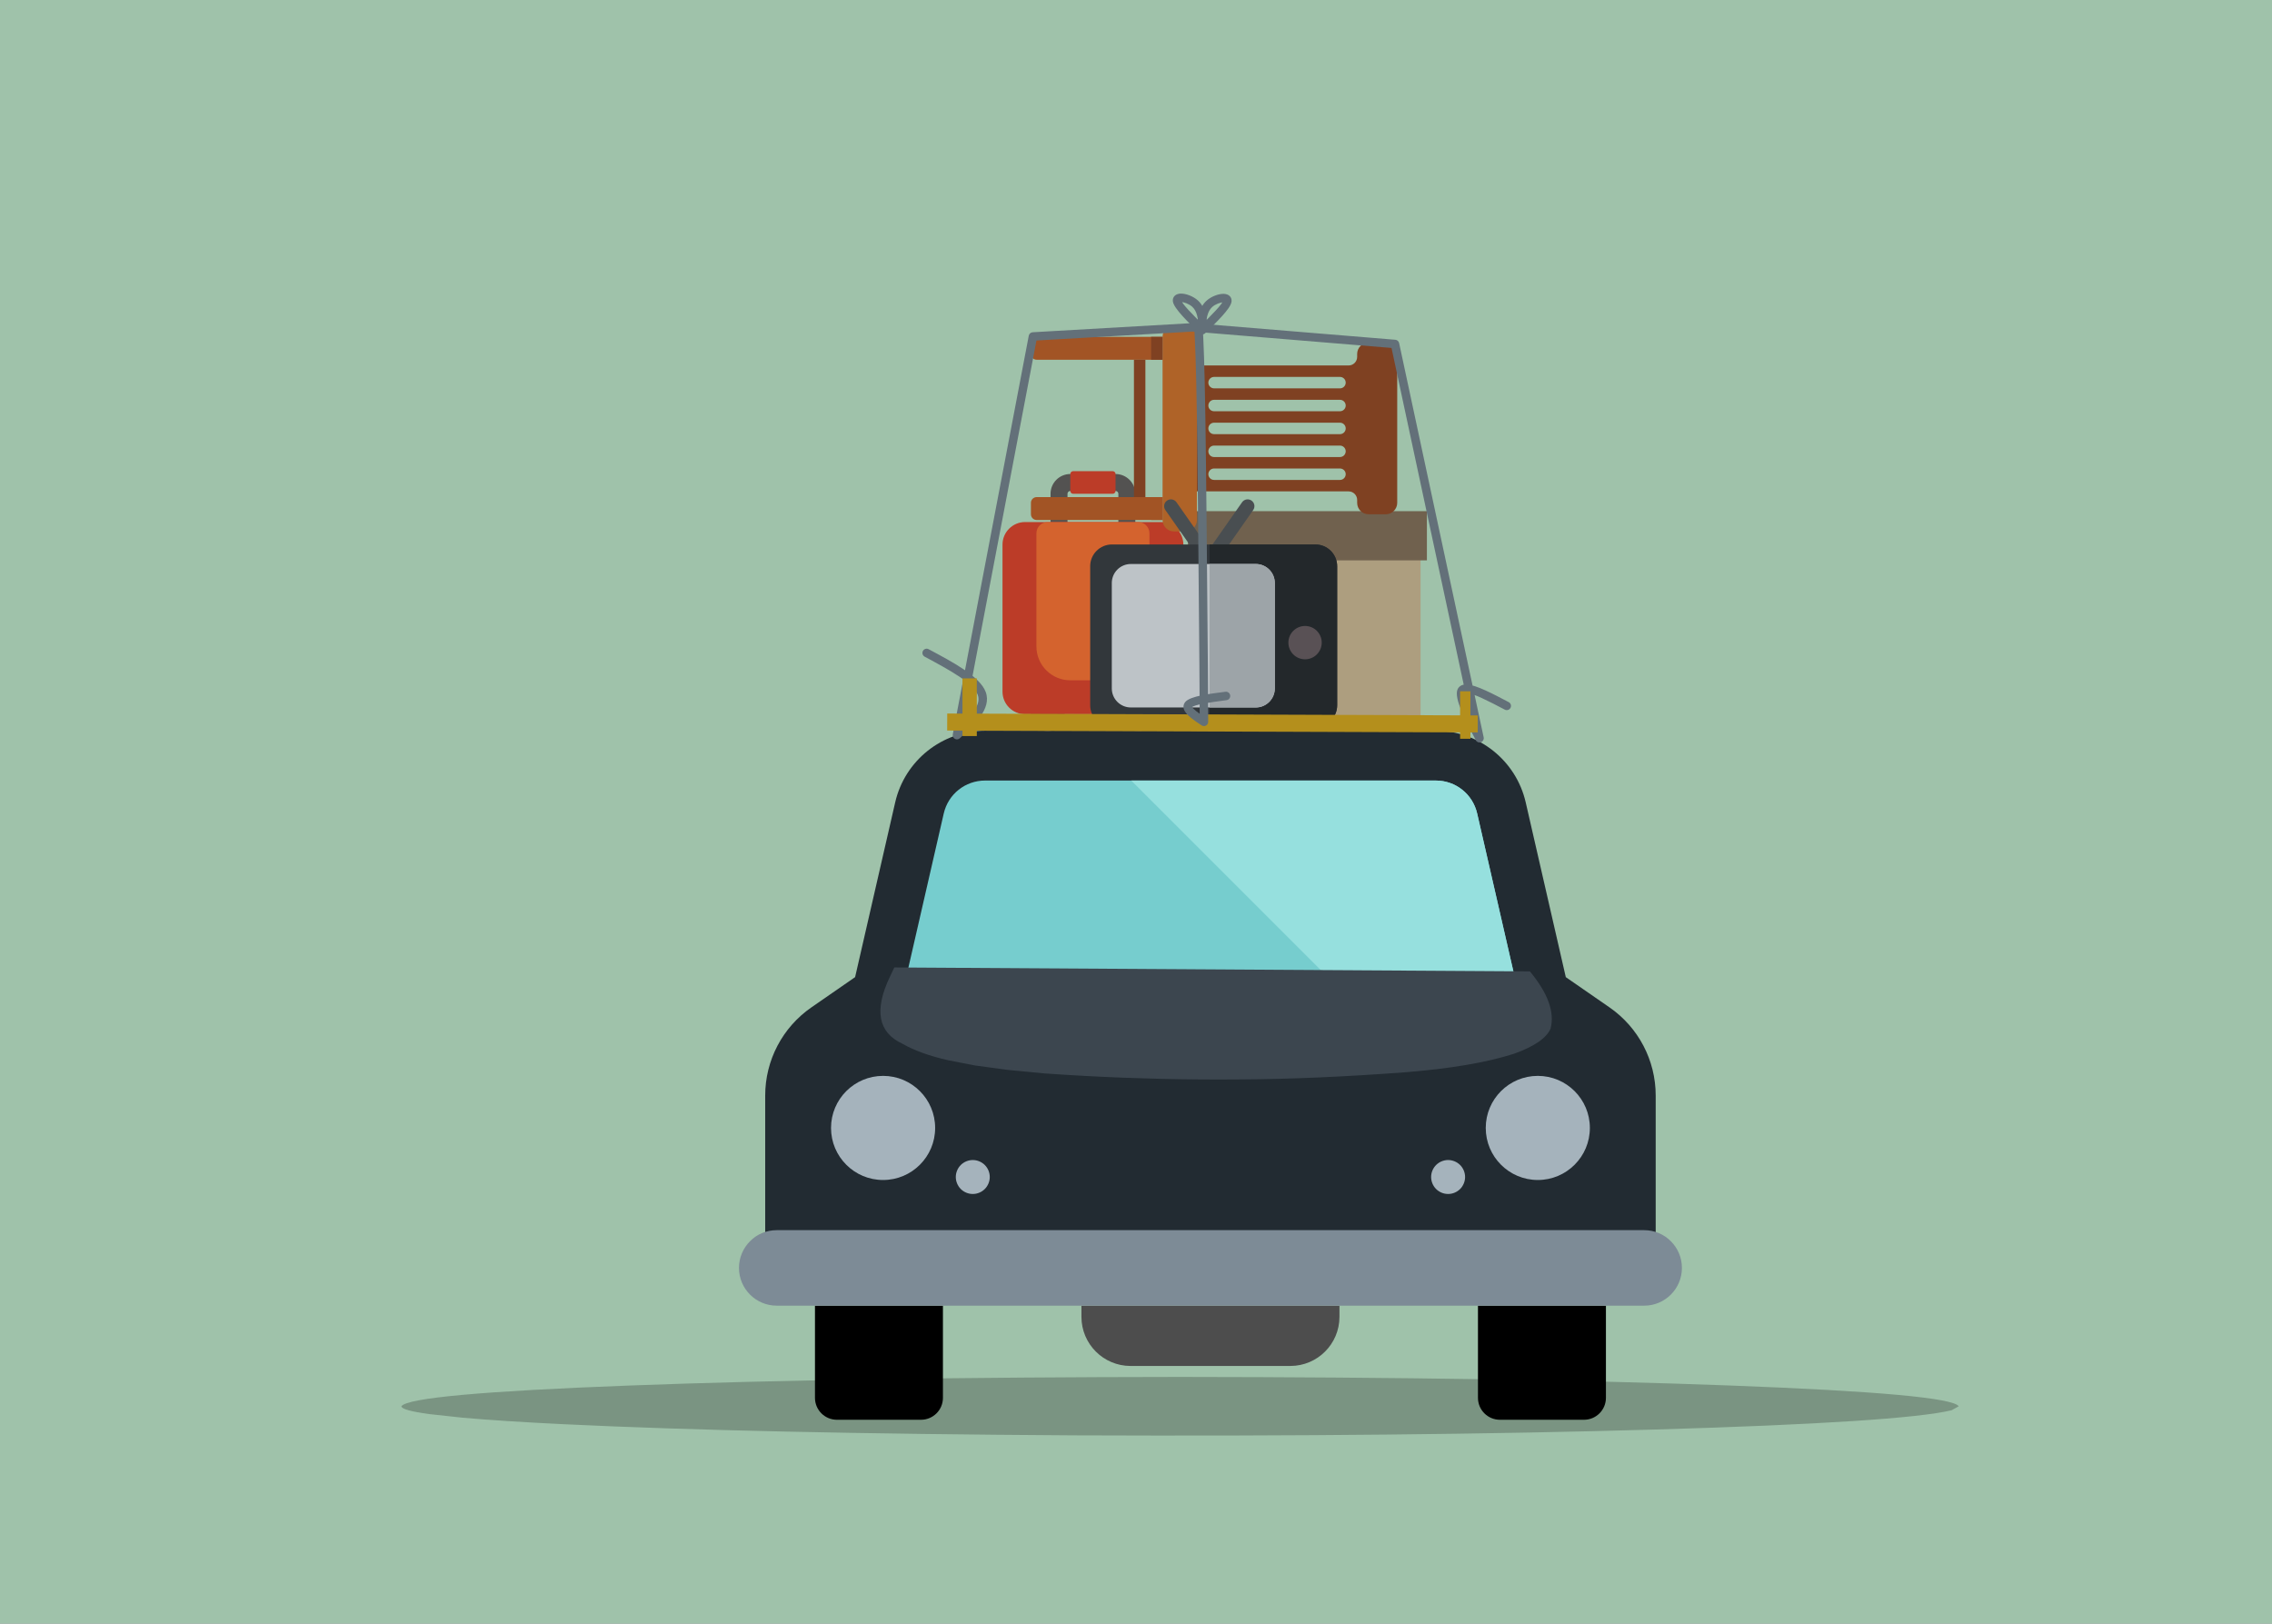 <?xml version="1.0" encoding="utf-8"?>
<svg xmlns="http://www.w3.org/2000/svg" xmlns:xlink="http://www.w3.org/1999/xlink" version= "1.1" width="1605px" height="1147px" viewBox="-263 490 1605 1147">
<rect x="-263" y="490" width="1605" height="1147" fill="#808080" stroke="none"/>
<g id="layer1">
<g style="fill:rgb(159,194,170); fill-opacity:1.0; stroke-linejoin: miter">
<path d="M-263.001,489.256C-263.198,489.256,-263.387,489.334,-263.526,489.474C-263.666,489.613,-263.744,489.802,-263.744,489.999L-263.743,1637.0C-263.743,1637.41,-263.41,1637.743,-263.0,1637.743L1342.001,1637.744C1342.198,1637.744,1342.387,1637.666,1342.526,1637.526C1342.666,1637.387,1342.744,1637.198,1342.744,1637.001L1342.743,490.0C1342.743,489.59,1342.41,489.257,1342.0,489.257L-263.001,489.256 Z"/>
</g>
<g style="fill:rgb(227,237,242); fill-opacity:0.996; stroke-linejoin: miter">
<path d="M309.312,875.428L309.312,875.429L309.312,875.428L309.312,875.428L309.312,875.429L309.312,875.428L309.312,875.428Q309.312,875.428,309.312,875.428 Z"/>
</g>
<g style="fill:rgb(0,0,0); fill-opacity:0.094; stroke-linejoin: miter">
<path d="M277.556,1360.299C274.565,1361.259,271.803,1362.732,269.375,1364.615Q273.471,1365.394,277.562,1366.172L277.562,1360.299 Z"/>
</g>
<g style="fill:rgb(0,0,0); fill-opacity:0.235; stroke-linejoin: miter">
<path d="M1120.698,1483.448L1115.677,1486.261Q1079.976,1494.763,906.758,1499.86Q732.34,1504.953,495.981,1503.991Q270.406,1502.645,135.162,1496.116Q91.828,1494.006,63.774,1491.518L40.196,1488.96Q20.765,1486.319,20.547,1483.448Q26.445,1474.639,181.66,1468.789Q336.875,1462.939,570.623,1462.716Q804.37,1462.939,959.585,1468.788Q1114.8,1474.638,1120.698,1483.448"/>
</g>
<g style="fill:rgb(0,0,0); fill-opacity:0.996; stroke-linejoin: miter">
<path d="M343.863,1418.901L369.26,1443.702L394.657,1468.503L343.863,1418.901"/>
</g>
<g style="fill:rgb(34,43,50); fill-opacity:1.0; stroke-linejoin: miter">
<path d="M874.002,1201.658L843.12,1180.285L814.804,1056.838C808.01,1027.217,781.65,1006.219,751.26,1006.219L432.928,1006.22C402.538,1006.219,376.179,1027.216,369.383,1056.837L341.067,1180.284L310.185,1201.658C289.754,1215.798,277.561,1239.065,277.561,1263.91L277.562,1408.724L906.626,1408.726L906.626,1263.911C906.626,1239.063,894.432,1215.798,874.002,1201.658 Z"/>
</g>
<g style="fill:rgb(118,205,206); fill-opacity:1.0; stroke-linejoin: miter">
<path d="M807.03,1180.285L377.166,1180.286L403.676,1064.712C406.826,1050.993,418.85,1041.399,432.937,1041.399L751.258,1041.401C765.345,1041.399,777.369,1050.993,780.519,1064.712L807.03,1180.285 Z"/>
</g>
<g style="fill:rgb(0,0,0); fill-opacity:1.0; stroke-linejoin: miter">
<path d="M312.716,1412.373L312.716,1477.476C312.716,1486.037,319.656,1492.977,328.216,1492.977L387.613,1492.978C396.174,1492.977,403.114,1486.037,403.114,1477.476L403.114,1412.373"/>
</g>
<g style="fill:rgb(0,0,0); fill-opacity:1.0; stroke-linejoin: miter">
<path d="M781.072,1412.373L781.072,1477.476C781.072,1486.037,788.011,1492.977,796.573,1492.977L855.969,1492.978C864.53,1492.977,871.47,1486.037,871.47,1477.476L871.47,1412.373"/>
</g>
<g style="fill:rgb(77,77,77); fill-opacity:1.0; stroke-linejoin: miter">
<path d="M683.229,1412.373L683.229,1420.263C683.229,1439.428,667.693,1454.964,648.528,1454.964L535.658,1454.966C516.493,1454.965,500.957,1439.428,500.957,1420.263L500.957,1412.373"/>
</g>
<g style="fill:rgb(165,179,188); fill-opacity:1.0; stroke-linejoin: miter">
<path d="M397.611,1286.816C397.611,1307.127,381.146,1323.592,360.835,1323.592C340.524,1323.592,324.059,1307.127,324.059,1286.816C324.059,1266.505,340.524,1250.04,360.835,1250.039C381.146,1250.039,397.611,1266.505,397.611,1286.816 Z"/>
</g>
<g style="fill:rgb(165,179,188); fill-opacity:1.0; stroke-linejoin: miter">
<path d="M860.121,1286.816C860.121,1307.127,843.656,1323.592,823.345,1323.592C803.035,1323.592,786.569,1307.127,786.569,1286.816C786.569,1266.506,803.035,1250.04,823.345,1250.04C843.656,1250.04,860.122,1266.505,860.121,1286.816 Z"/>
</g>
<g style="fill:rgb(165,179,188); fill-opacity:1.0; stroke-linejoin: miter">
<path d="M424.207,1333.466C423.424,1333.466,422.624,1333.385,421.856,1333.242C421.089,1333.082,420.338,1332.858,419.618,1332.555C418.882,1332.25,418.195,1331.883,417.539,1331.451C416.884,1331.003,416.276,1330.507,415.715,1329.964C415.171,1329.404,414.661,1328.797,414.228,1328.141C413.796,1327.485,413.428,1326.782,413.125,1326.062C412.822,1325.343,412.598,1324.591,412.437,1323.824C412.277,1323.04,412.199,1322.257,412.199,1321.473C412.199,1318.323,413.494,1315.237,415.715,1312.999C416.276,1312.439,416.882,1311.943,417.539,1311.512C418.196,1311.08,418.882,1310.696,419.618,1310.409C420.338,1310.104,421.089,1309.881,421.856,1309.721C423.407,1309.418,424.99,1309.418,426.541,1309.721C427.307,1309.881,428.06,1310.104,428.778,1310.409C429.514,1310.696,430.203,1311.08,430.859,1311.512C431.512,1311.943,432.122,1312.439,432.681,1312.999C434.92,1315.237,436.199,1318.323,436.199,1321.473C436.199,1322.257,436.119,1323.04,435.959,1323.824C435.799,1324.591,435.575,1325.343,435.272,1326.062C434.968,1326.782,434.6,1327.485,434.168,1328.141C433.737,1328.797,433.225,1329.404,432.681,1329.964C432.122,1330.507,431.514,1331.003,430.859,1331.451C430.203,1331.883,429.514,1332.25,428.778,1332.555C428.06,1332.858,427.307,1333.082,426.541,1333.242C425.774,1333.385,424.974,1333.466,424.207,1333.466 Z"/>
</g>
<g style="fill:rgb(165,179,188); fill-opacity:1.0; stroke-linejoin: miter">
<path d="M759.988,1333.466C759.205,1333.466,758.405,1333.386,757.638,1333.242C756.87,1333.082,756.119,1332.858,755.399,1332.554C754.664,1332.251,753.976,1331.883,753.321,1331.451C752.665,1331.02,752.057,1330.508,751.496,1329.964C749.274,1327.726,747.98,1324.639,747.98,1321.473C747.98,1318.324,749.275,1315.237,751.496,1312.999C752.057,1312.44,752.663,1311.944,753.321,1311.512C753.978,1311.081,754.664,1310.696,755.399,1310.409C756.119,1310.105,756.87,1309.881,757.638,1309.721C759.189,1309.401,760.772,1309.401,762.323,1309.721C763.089,1309.881,763.842,1310.105,764.56,1310.409C765.295,1310.696,765.984,1311.08,766.64,1311.512C767.294,1311.943,767.903,1312.44,768.463,1312.999C769.022,1313.559,769.518,1314.166,769.95,1314.822C770.383,1315.477,770.749,1316.165,771.053,1316.884C771.355,1317.62,771.581,1318.372,771.741,1319.139C771.902,1319.907,771.98,1320.69,771.98,1321.473C771.98,1322.257,771.9,1323.056,771.741,1323.824C771.581,1324.592,771.357,1325.343,771.053,1326.062C770.749,1326.782,770.382,1327.486,769.95,1328.141C769.518,1328.797,769.022,1329.405,768.463,1329.964C767.903,1330.508,767.295,1331.02,766.64,1331.451C765.984,1331.883,765.295,1332.251,764.56,1332.554C763.842,1332.858,763.089,1333.082,762.323,1333.242C761.555,1333.386,760.756,1333.466,759.988,1333.466 Z"/>
</g>
<g style="fill:rgb(125,139,150); fill-opacity:1.0; stroke-linejoin: miter">
<path d="M898.479,1412.373L285.707,1412.375C270.977,1412.373,259.036,1400.432,259.036,1385.702L259.036,1385.704C259.036,1370.973,270.977,1359.032,285.707,1359.031L898.479,1359.033C913.209,1359.031,925.149,1370.972,925.149,1385.702L925.149,1385.704C925.149,1400.432,913.209,1412.373,898.479,1412.373 Z"/>
</g>
<g style="fill:rgb(150,224,222); fill-opacity:1.0; stroke-linejoin: miter">
<path d="M807.03,1180.285L675.02,1180.286L536.134,1041.399L751.258,1041.401C765.345,1041.399,777.369,1050.993,780.519,1064.712L807.03,1180.285 Z"/>
</g>
<g style="fill:rgb(255,255,255); fill-opacity:1.0; stroke-linejoin: miter">
<path d="M462.686,1518.402L462.686,1518.403L462.686,1518.404L450.328,1518.403L450.328,1518.402 Z"/>
</g>
<g style="fill:rgb(60,70,79); fill-opacity:1.0; stroke-linejoin: miter">
<path d="M368.78,1173.44L365.469,1180.391Q348.919,1215.429,374.34,1227.253Q386.726,1234.43,406.929,1239.03L425.988,1242.717L448.794,1245.803L474.942,1248.309Q502.668,1250.256,530.35,1251.322L558.02,1252.168Q585.679,1252.795,613.293,1252.541Q665.53,1252.284,729.553,1247.505Q777.466,1243.681,806.353,1234.477Q828.171,1226.65,832.395,1216.574Q836.844,1199.227,817.747,1176.217L368.78,1173.44"/>
</g>
<g style="fill:rgb(118,205,206); fill-opacity:0.996; stroke-linejoin: miter">
<path d="M314.404,1515.218L314.404,1515.219L314.404,1515.22L314.404,1515.218"/>
</g>
<g>
<g style="fill:rgb(83,82,81); fill-opacity:1.0; stroke-linejoin: miter">
<path d="M479.129,874.762L479.129,838.827C479.129,831.121,485.398,824.852,493.103,824.852L525.046,824.852C532.751,824.852,539.021,831.121,539.021,838.827L539.021,874.762L527.042,874.762L527.042,838.827C527.042,837.726,526.146,836.83,525.046,836.83L493.104,836.831C492.003,836.83,491.107,837.726,491.107,838.827L491.107,874.762L479.129,874.762 Z M489.111,994.546C489.111,987.93,483.748,982.567,477.132,982.567C470.517,982.567,465.154,987.93,465.154,994.546C465.154,1001.161,470.517,1006.524,477.132,1006.524C483.748,1006.524,489.111,1001.161,489.111,994.546 Z M552.996,994.546C552.996,987.93,547.633,982.567,541.017,982.567C534.401,982.567,529.039,987.93,529.039,994.545C529.039,1001.161,534.402,1006.524,541.017,1006.524C547.633,1006.524,552.996,1001.161,552.996,994.546 Z"/>
</g>
<g style="fill:rgb(188,60,40); fill-opacity:1.0; stroke-linejoin: miter">
<path d="M523.049,838.827L495.1,838.827C493.997,838.827,493.104,837.933,493.104,836.83L493.103,824.852C493.103,823.749,493.997,822.855,495.1,822.855L523.049,822.856C524.152,822.855,525.046,823.749,525.046,824.852L525.046,836.83C525.046,837.932,524.152,838.827,523.049,838.827 Z"/>
</g>
<g style="fill:rgb(188,60,40); fill-opacity:1.0; stroke-linejoin: miter">
<path d="M572.959,874.761L572.96,978.574C572.96,987.395,565.809,994.546,556.988,994.546L461.161,994.546C452.341,994.546,445.19,987.395,445.19,978.574L445.19,874.762C445.19,865.941,452.341,858.791,461.161,858.79L556.988,858.791C565.809,858.79,572.959,865.941,572.959,874.761 Z"/>
</g>
<g style="fill:rgb(212,99,46); fill-opacity:1.0; stroke-linejoin: miter">
<path d="M525.046,970.589L493.104,970.589C479.873,970.589,469.147,959.863,469.147,946.632L469.147,866.776C469.147,862.366,472.722,858.79,477.132,858.79L541.017,858.791C545.427,858.79,549.003,862.366,549.003,866.776L549.003,946.632C549.003,959.863,538.277,970.589,525.046,970.589 Z"/>
</g>
</g>
<g style="fill:rgb(173,158,127); fill-opacity:1.0; stroke-linejoin: miter">
<path d="M582.553,865.882L661.536,865.882L740.519,865.882Q740.519,936.092,740.519,1006.301Q661.536,1006.302,582.553,1006.302Q582.553,936.092,582.553,865.882"/>
</g>
<g style="fill:rgb(112,97,78); fill-opacity:1.0; stroke-linejoin: miter">
<path d="M576.167,851.107L660.581,851.107L744.995,851.108Q744.995,868.478,744.995,885.848Q660.581,885.848,576.167,885.848Q576.167,868.478,576.167,851.107"/>
</g>
<g>
<g style="fill:rgb(175,99,40); fill-opacity:1.0; stroke-linejoin: miter">
<path d="M574.437,865.43C578.884,865.43,582.523,861.791,582.523,857.344L582.522,727.962C582.523,723.514,578.884,719.875,574.437,719.875L566.35,719.875C561.903,719.875,558.264,723.514,558.264,727.962L558.263,857.344C558.264,861.791,561.903,865.43,566.35,865.43L574.437,865.43 Z"/>
</g>
<g style="fill:rgb(162,84,37); fill-opacity:1.0; stroke-linejoin: miter">
<path d="M469.314,841.171C467.091,841.171,465.271,842.99,465.271,845.214L465.271,853.301C465.271,855.524,467.091,857.344,469.314,857.344L558.264,857.344L558.263,841.171L469.314,841.171 Z"/>
</g>
<g style="fill:rgb(162,84,37); fill-opacity:1.0; stroke-linejoin: miter">
<path d="M469.314,727.962C467.091,727.962,465.271,729.781,465.271,732.005L465.271,740.091C465.271,742.315,467.091,744.134,469.314,744.134L558.264,744.134L558.264,727.962L469.314,727.962 Z"/>
</g>
<g style="fill:rgb(162,84,37); fill-opacity:1.0; stroke-linejoin: miter">
<path d="M558.264,841.171L558.264,857.344L550.177,857.344L550.177,841.171L558.264,841.171 Z M558.264,841.171L558.264,857.344L550.177,857.344L550.177,841.171L558.264,841.171 Z M558.264,841.171L558.264,857.344L550.177,857.344L550.177,841.171L558.264,841.171 Z M558.264,841.171L558.264,857.344L550.177,857.344L550.177,841.171L558.264,841.171 Z"/>
</g>
<g style="fill:rgb(127,65,34); fill-opacity:1.0; stroke-linejoin: miter">
<path d="M558.264,727.962L558.264,744.134L550.177,744.134L550.177,727.962L558.264,727.962 Z M558.264,727.962L558.264,744.134L550.177,744.134L550.177,727.962L558.264,727.962 Z M558.264,727.962L558.264,744.134L550.177,744.134L550.177,727.962L558.264,727.962 Z M558.264,727.962L558.264,744.134L550.177,744.134L550.177,727.962L558.264,727.962 Z"/>
</g>
<g style="fill:rgb(127,65,34); fill-opacity:1.0; stroke-linejoin: miter">
<path d="M546.134,744.135L546.134,841.171L538.048,841.171L538.048,744.135L546.134,744.135 Z M546.134,744.135L546.134,841.171L538.048,841.171L538.048,744.135L546.134,744.135 Z M546.134,744.135L546.134,841.171L538.048,841.171L538.048,744.135L546.134,744.135 Z M546.134,744.135L546.134,841.171L538.048,841.171L538.048,744.135L546.134,744.135 Z"/>
</g>
<g style="fill:rgb(127,65,34); fill-opacity:1.0; stroke-linejoin: miter">
<path d="M724.033,845.215L724.033,740.091C724.033,735.626,720.413,732.005,715.947,732.005L703.818,732.005C699.352,732.005,695.731,735.626,695.731,740.091L695.731,742.113C695.731,745.462,693.016,748.178,689.667,748.178L586.566,748.177L582.523,748.178L582.522,756.264L582.523,764.35L582.522,772.437L582.523,780.523L582.522,788.61L582.523,796.696L582.522,804.782L582.523,812.869L582.522,820.955L582.523,829.042L582.522,833.085L582.523,837.128L689.667,837.128C693.016,837.128,695.731,839.843,695.731,843.193L695.731,845.215C695.731,849.68,699.352,853.301,703.818,853.301L715.947,853.301C720.413,853.301,724.033,849.68,724.033,845.215 Z M590.609,824.998C590.609,822.765,592.419,820.955,594.652,820.955L683.602,820.955C685.835,820.955,687.645,822.766,687.645,824.999C687.645,827.231,685.835,829.042,683.602,829.042L594.652,829.041C592.419,829.041,590.609,827.231,590.609,824.998 Z M590.609,808.825C590.609,806.593,592.419,804.782,594.652,804.782L683.602,804.783C685.835,804.783,687.645,806.593,687.645,808.826C687.645,811.059,685.835,812.869,683.602,812.869L594.652,812.869C592.419,812.869,590.609,811.058,590.609,808.825 Z M590.609,792.653C590.609,790.42,592.419,788.609,594.652,788.609L683.602,788.61C685.835,788.61,687.645,790.42,687.645,792.653C687.645,794.886,685.835,796.696,683.602,796.696L594.652,796.696C592.419,796.696,590.609,794.885,590.609,792.653 Z M590.609,776.48C590.609,774.247,592.419,772.437,594.652,772.437L683.602,772.437C685.835,772.437,687.645,774.247,687.645,776.48C687.645,778.713,685.835,780.523,683.602,780.523L594.652,780.523C592.419,780.523,590.609,778.713,590.609,776.48 Z M590.609,760.307C590.609,758.074,592.419,756.264,594.652,756.264L683.602,756.264C685.835,756.264,687.645,758.074,687.645,760.307C687.645,762.54,685.835,764.35,683.602,764.35L594.652,764.35C592.419,764.35,590.609,762.54,590.609,760.307 Z"/>
</g>
</g>
<g style="fill:rgb(73,78,81); fill-opacity:1.0; stroke-linejoin: miter">
<path d="M588.939,882.936L588.939,882.937C586.769,884.456,583.777,883.929,582.257,881.758L560.241,850.315C558.721,848.144,559.248,845.152,561.419,843.632L561.419,843.633C563.59,842.112,566.582,842.639,568.102,844.811L590.118,876.254C591.638,878.424,591.111,881.416,588.939,882.936 Z"/>
</g>
<g style="fill:rgb(73,78,81); fill-opacity:1.0; stroke-linejoin: miter">
<path d="M593.593,882.936L593.593,882.937C595.763,884.456,598.755,883.929,600.275,881.758L622.291,850.315C623.811,848.144,623.284,845.152,621.113,843.632L621.113,843.633C618.942,842.113,615.95,842.64,614.43,844.811L592.414,876.254C590.895,878.424,591.422,881.416,593.593,882.936 Z"/>
</g>
<g style="fill:rgb(50,55,59); fill-opacity:1.0; stroke-linejoin: miter">
<path d="M522.515,1003.578L666.228,1003.579C674.722,1003.578,681.609,996.691,681.609,988.197L681.609,890.006C681.609,881.512,674.722,874.625,666.228,874.625L522.515,874.626C514.021,874.625,507.134,881.512,507.134,890.006L507.134,988.197C507.134,996.691,514.021,1003.578,522.515,1003.578 Z"/>
</g>
<g style="fill:rgb(35,40,43); fill-opacity:1.0; stroke-linejoin: miter">
<path d="M666.228,874.625L591.464,874.626L591.464,1003.578L666.228,1003.579C674.722,1003.578,681.609,996.691,681.609,988.197L681.609,890.006C681.609,881.512,674.722,874.625,666.228,874.625 Z"/>
</g>
<g style="fill:rgb(35,40,43); fill-opacity:1.0; stroke-linejoin: miter">
<path d="M670.704,906.903C670.704,913.407,665.432,918.68,658.927,918.68C652.423,918.68,647.15,913.407,647.15,906.903C647.15,900.399,652.423,895.126,658.927,895.126C665.432,895.126,670.704,900.399,670.704,906.903 Z"/>
</g>
<g style="fill:rgb(89,81,85); fill-opacity:1.0; stroke-linejoin: miter">
<path d="M670.704,943.979C670.704,950.483,665.432,955.756,658.927,955.756C652.423,955.756,647.15,950.483,647.15,943.979C647.15,937.475,652.423,932.202,658.927,932.202C665.432,932.202,670.704,937.475,670.704,943.979 Z"/>
</g>
<g style="fill:rgb(189,195,199); fill-opacity:1.0; stroke-linejoin: miter">
<path d="M535.85,989.779L624.105,989.78C631.532,989.779,637.554,983.758,637.554,976.329L637.554,901.874C637.554,894.447,631.533,888.424,624.105,888.424L535.85,888.425C528.423,888.424,522.401,894.446,522.401,901.874L522.401,976.329C522.401,983.758,528.422,989.779,535.85,989.779 Z"/>
</g>
<g style="fill:rgb(157,164,168); fill-opacity:1.0; stroke-linejoin: miter">
<path d="M624.105,888.424L591.464,888.425L591.464,989.779L624.105,989.78C631.532,989.779,637.554,983.758,637.554,976.329L637.554,901.874C637.554,894.446,631.533,888.424,624.105,888.424 Z"/>
</g>
<g style="fill:rgb(99,112,121); fill-opacity:1.0; stroke-linejoin: miter">
<path d="M393.023,948.624L393.023,948.624C410.034,957.743,429.274,967.819,433.342,978.863L433.342,978.863C437.764,990.865,424.765,1002.42,415.05,1011.521C414.105,1012.407,412.697,1012.583,411.563,1011.959C410.429,1011.334,409.825,1010.051,410.068,1008.779L410.068,1008.779L463.749,727.142C464.006,725.794,465.146,724.794,466.516,724.716L466.516,724.716L579.409,718.25C579.547,718.242,579.687,718.243,579.825,718.255L579.825,718.255L722.706,730.021C724.02,730.13,725.108,731.086,725.384,732.375L725.384,732.375L785.108,1010.891C785.422,1012.356,784.604,1013.828,783.193,1014.334C781.782,1014.839,780.215,1014.223,779.527,1012.891L779.527,1012.891C772.707,999.697,763.769,983.195,766.718,976.862L766.718,976.862C766.92,976.429,767.18,976.007,767.507,975.618L767.508,975.618C768.045,974.979,768.696,974.507,769.397,974.178L769.397,974.178C770.649,973.591,772.02,973.475,773.263,973.54L773.263,973.54C779.887,973.884,791.944,980.309,802.8,986.014C804.262,986.782,804.824,988.59,804.056,990.052C803.288,991.514,801.479,992.077,800.017,991.308L800.017,991.308C788.352,985.178,777.888,979.77,772.952,979.513L772.952,979.513C772.235,979.476,771.962,979.582,771.937,979.593L771.937,979.593C771.946,979.589,772.014,979.552,772.085,979.468L772.085,979.468C772.124,979.421,772.14,979.389,772.141,979.387L772.141,979.387C770.819,982.225,776.771,994.532,784.841,1010.145L779.26,1012.145L719.536,733.629L722.215,735.982L579.334,724.216L579.751,724.221L466.858,730.687L469.624,728.262L415.943,1009.899L410.961,1007.156C422.342,996.495,430.44,988.288,427.73,980.93L427.73,980.93C424.666,972.614,408.546,963.732,390.197,953.895C388.741,953.115,388.194,951.302,388.974,949.846C389.755,948.391,391.567,947.843,393.023,948.624 Z"/>
</g>
<g style="fill:rgb(180,143,28); fill-opacity:1.0; stroke-linejoin: miter">
<path d="M768.46,978.358L772.11,978.358L775.761,978.358Q775.761,995.137,775.761,1011.916Q772.11,1011.916,768.46,1011.916Q768.46,995.137,768.46,978.358"/>
</g>
<g style="fill:rgb(180,143,28); fill-opacity:1.0; stroke-linejoin: miter">
<path d="M416.912,969.237L421.979,969.236L427.047,969.235Q427.051,989.61,427.055,1009.985Q421.987,1009.986,416.92,1009.987Q416.916,989.612,416.912,969.237"/>
</g>
<g style="fill:rgb(180,143,28); fill-opacity:1.0; stroke-linejoin: miter">
<path d="M406.103,1006.091L593.505,1006.757L780.903,1007.423Q780.924,1001.405,780.946,995.388Q593.548,994.722,406.146,994.057Q406.124,1000.074,406.103,1006.091"/>
</g>
<g style="fill:rgb(99,112,121); fill-opacity:1.0; stroke-linejoin: miter">
<path d="M586.558,719.216L586.558,719.216C587.23,732.249,587.901,745.272,588.518,785.414L588.518,785.39L588.518,785.404L588.519,785.428C589.135,825.526,589.699,892.787,590.263,959.968L590.263,959.975L590.505,999.934C590.512,1001.042,589.905,1002.063,588.929,1002.587C587.952,1003.111,586.766,1003.052,585.846,1002.434L585.846,1002.434C581.199,999.309,574.263,994.917,573.205,990.611L573.206,990.612C572.865,989.225,573.034,987.73,573.931,986.395L573.931,986.395C574.053,986.214,574.181,986.046,574.321,985.882L574.321,985.882L574.326,985.875L574.332,985.868C577.914,981.68,591.752,980.112,602.686,978.685C604.324,978.471,605.825,979.625,606.039,981.263C606.253,982.901,605.098,984.402,603.461,984.615L603.461,984.615C590.531,986.304,580.505,987.853,578.878,989.756L578.884,989.749L578.878,989.755L578.878,989.756C578.879,989.755,578.885,989.747,578.894,989.734L578.894,989.733C579.03,989.532,579.034,989.266,579.014,989.185L579.014,989.185C579.36,990.592,583.128,993.398,589.184,997.47L584.524,999.97L584.281,960.011L584.281,960.019C583.718,892.837,583.154,825.581,582.538,785.52L582.539,785.543L582.538,785.529L582.538,785.506C581.922,745.438,581.253,732.48,580.585,719.524C580.5,717.875,581.768,716.469,583.417,716.384C585.067,716.298,586.473,717.567,586.558,719.216 Z"/>
</g>
<g style="fill:rgb(99,112,121); fill-opacity:1.0; stroke-linejoin: miter">
<path d="M589.163,723.017L589.163,723.017L589.163,723.017C589.163,724.222,588.441,725.31,587.329,725.775C586.218,726.241,584.936,725.995,584.077,725.15L584.077,725.15C576.186,717.396,566.433,708.057,565.594,703.131L565.594,703.131C565.558,702.919,565.531,702.696,565.52,702.465L565.52,702.465C565.402,700.018,566.972,698.441,568.729,697.814L568.729,697.814C569.442,697.56,570.179,697.449,570.867,697.416L570.867,697.416C571.029,697.408,571.19,697.405,571.351,697.405L571.351,697.405C574.967,697.405,579.96,699.293,583.26,702.287L583.26,702.287C588.793,707.305,589.362,715.233,589.929,721.464C590.079,723.109,588.867,724.564,587.222,724.713C585.577,724.863,584.122,723.651,583.973,722.006L583.973,722.006C583.343,715.09,582.717,709.87,579.242,706.717L579.242,706.717C576.961,704.649,573.375,703.386,571.351,703.386L571.351,703.386C571.281,703.386,571.216,703.387,571.156,703.39L571.156,703.39C570.88,703.404,570.754,703.442,570.74,703.448L570.74,703.448C570.899,703.391,571.53,702.915,571.495,702.176L571.495,702.176C571.493,702.143,571.49,702.125,571.49,702.126L571.49,702.126C571.904,704.553,579.155,711.927,588.269,720.885L583.182,723.018L583.182,723.017C583.182,721.366,584.521,720.027,586.173,720.027C587.824,720.027,589.163,721.366,589.163,723.017 Z"/>
</g>
<g style="fill:rgb(99,112,121); fill-opacity:1.0; stroke-linejoin: miter">
<path d="M583.38,723.2L583.38,723.2L583.38,723.201C583.38,724.405,584.103,725.493,585.214,725.959C586.325,726.425,587.607,726.178,588.467,725.333L588.467,725.333C596.357,717.579,606.11,708.24,606.95,703.314L606.95,703.314C606.986,703.102,607.012,702.879,607.023,702.649L607.023,702.649C607.142,700.202,605.571,698.625,603.814,697.997L603.814,697.997C603.102,697.743,602.365,697.632,601.676,697.599L601.676,697.599C601.515,697.591,601.354,697.588,601.192,697.588L601.192,697.588C597.577,697.588,592.583,699.477,589.283,702.47L589.283,702.47C583.751,707.488,583.181,715.416,582.614,721.648C582.465,723.292,583.677,724.747,585.322,724.897C586.966,725.046,588.421,723.834,588.571,722.189L588.571,722.189C589.2,715.273,589.827,710.053,593.302,706.9L593.302,706.9C595.582,704.832,599.168,703.569,601.192,703.569L601.192,703.569C601.263,703.569,601.327,703.57,601.387,703.573L601.387,703.573C601.664,703.587,601.79,703.626,601.804,703.631L601.804,703.631C601.645,703.574,601.013,703.098,601.049,702.36L601.049,702.36C601.051,702.326,601.054,702.308,601.053,702.309L601.053,702.309C600.64,704.736,593.389,712.11,584.274,721.068L589.361,723.201L589.361,723.2C589.361,721.549,588.022,720.21,586.37,720.21C584.719,720.21,583.38,721.549,583.38,723.2 Z"/>
</g>
</g>
</svg>